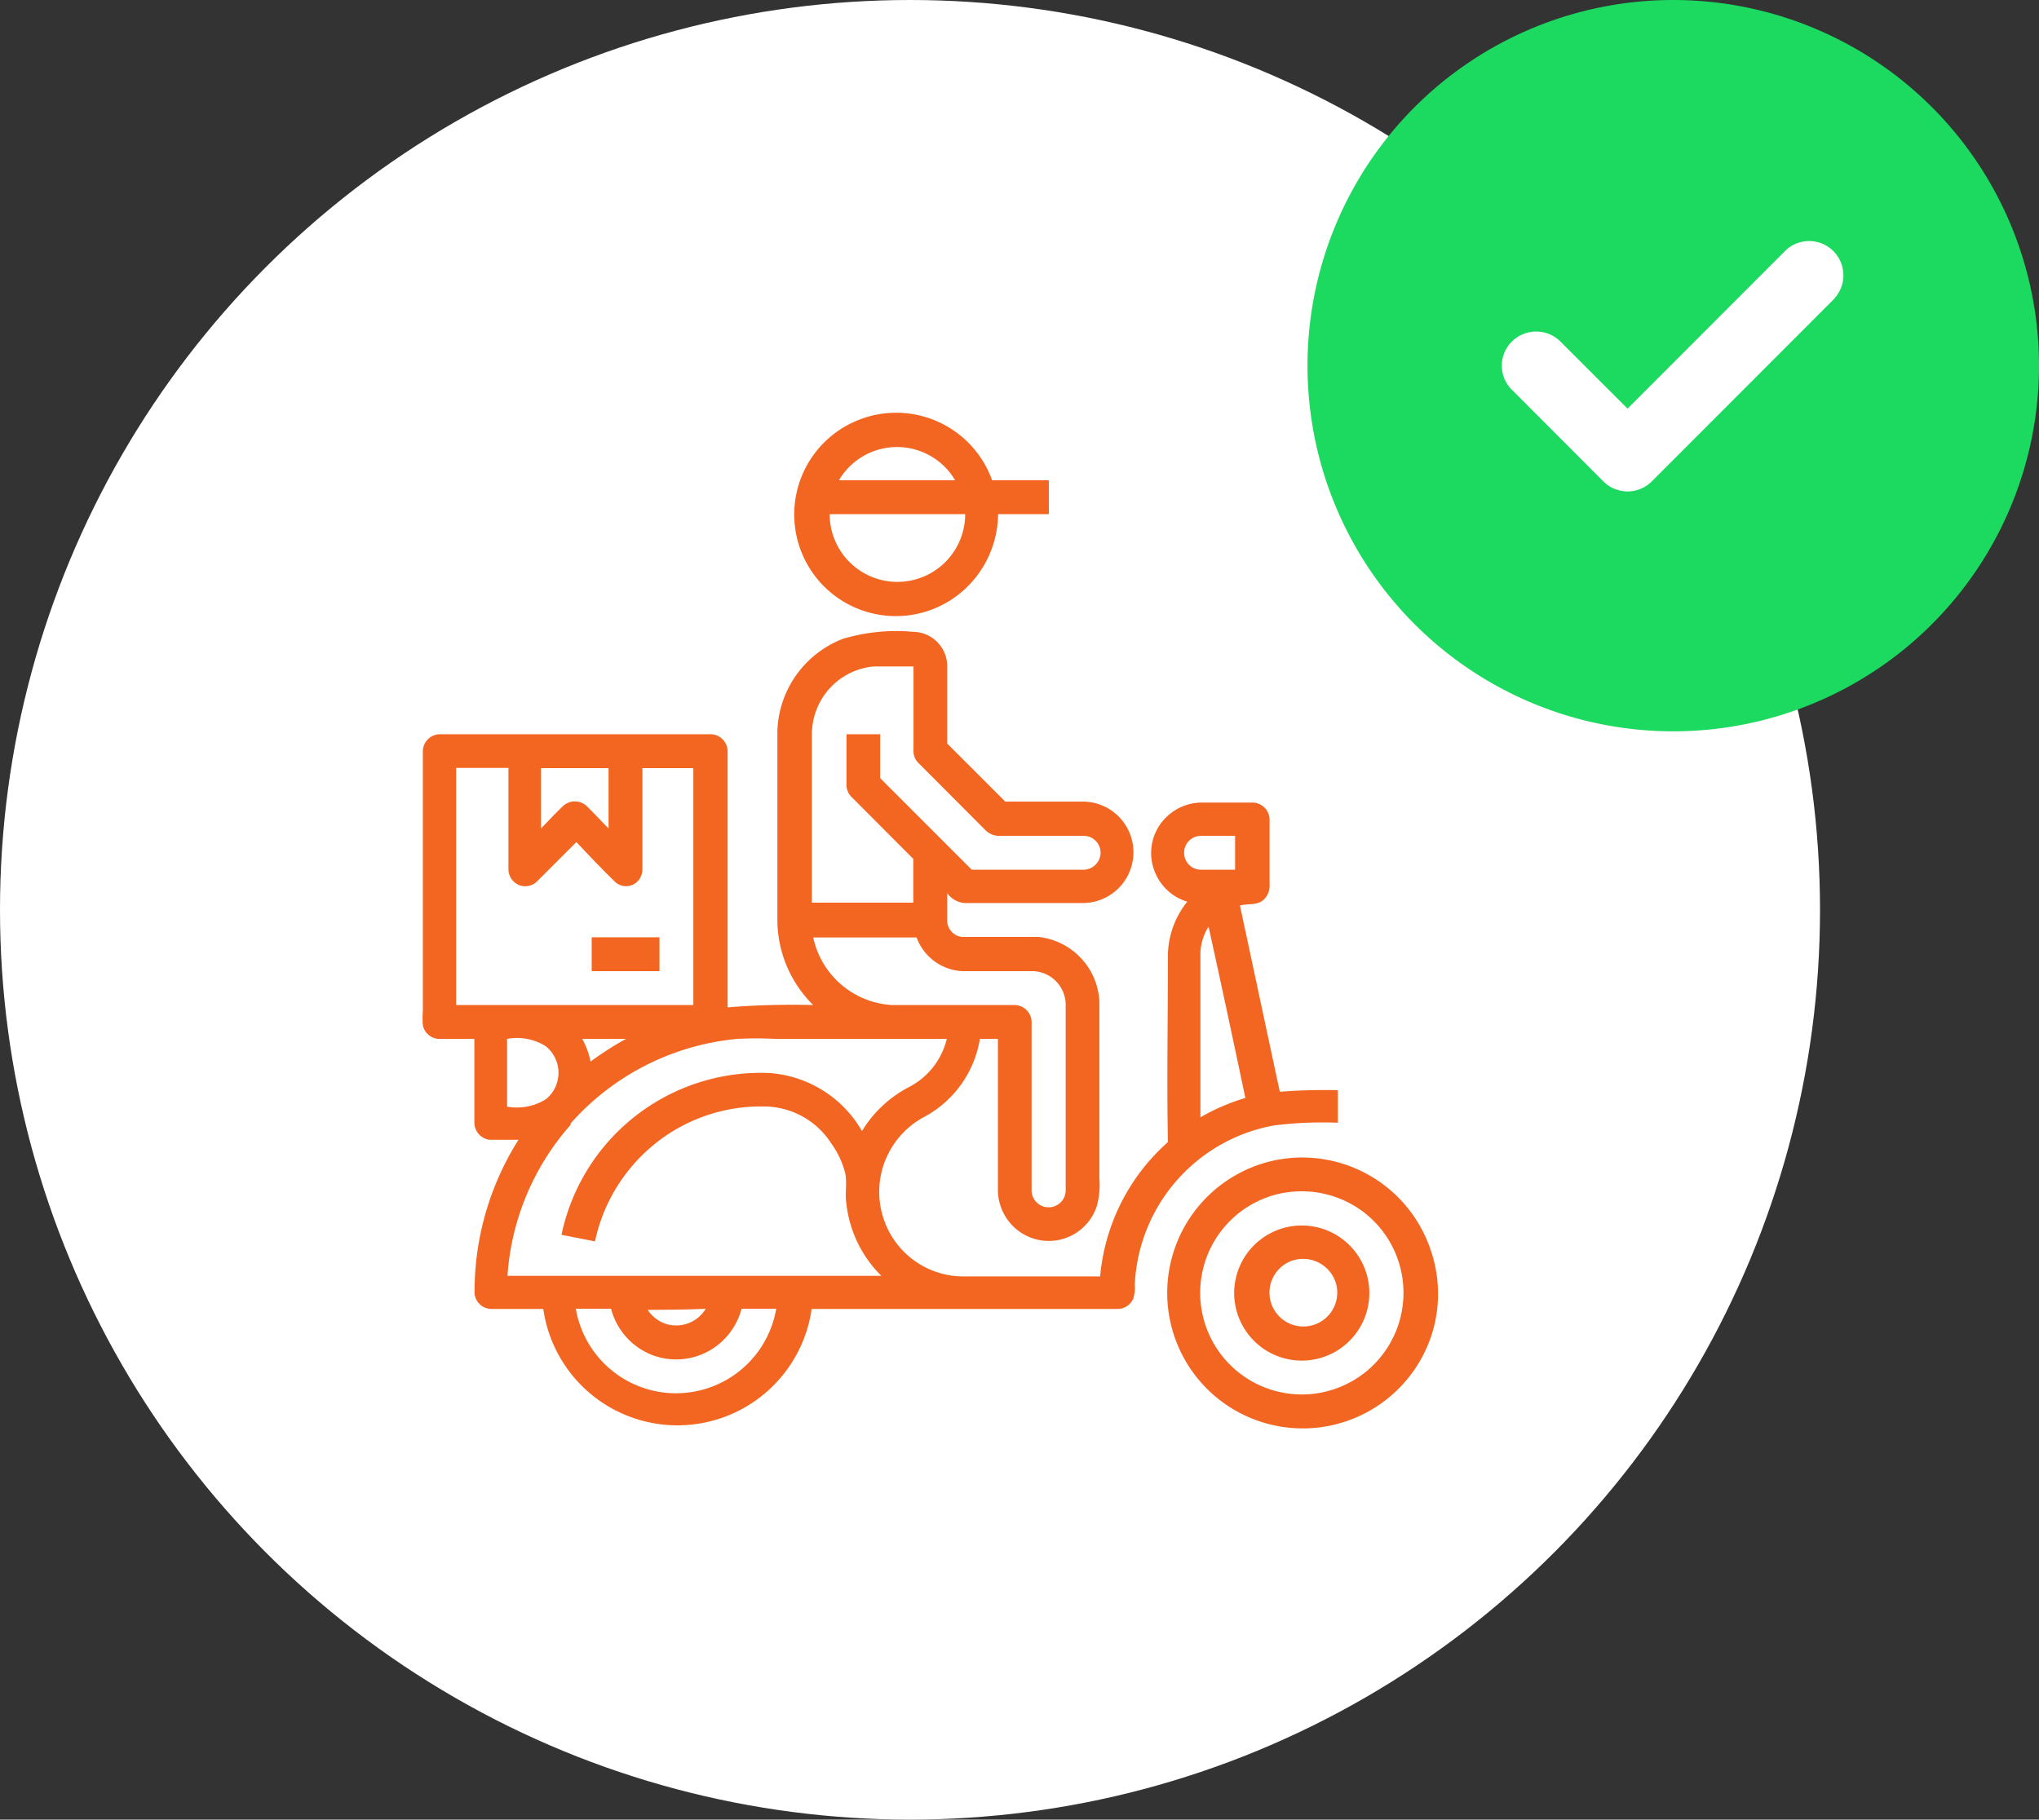 <svg xmlns="http://www.w3.org/2000/svg" viewBox="0 0 105.31 94"><rect x="0" y="0" width="105.31" height="94" fill="#333333" stroke="none"/><defs><style>.cls-1{fill:#fff;}.cls-2{fill:#1bda5f;}.cls-3{fill:#f26622;}</style></defs><g id="Layer_2" data-name="Layer 2"><g id="Layer_1-2" data-name="Layer 1"><circle class="cls-1" cx="47" cy="47" r="47"></circle><circle class="cls-1" cx="86.24" cy="18.69" r="16.53"></circle><path class="cls-2" d="M86.42,37.78A18.89,18.89,0,1,0,67.53,18.89,18.89,18.89,0,0,0,86.42,37.78Zm8.33-22.36-9.44,9.45a1.77,1.77,0,0,1-2.5,0l-4.72-4.73a1.75,1.75,0,0,1,0-2.5,1.78,1.78,0,0,1,2.5,0l3.47,3.47,8.19-8.2a1.77,1.77,0,0,1,2.5,2.5Z"></path><g id="_f78802ff" data-name="#f78802ff"><path class="cls-3" d="M44.33,21.7a5.26,5.26,0,0,1,6.91,3.11h2.93v1.75H51.55a5.36,5.36,0,0,1-1.68,3.84,5.25,5.25,0,1,1-5.54-8.7m-1,3.11h6a3.48,3.48,0,0,0-6,0m-.48,1.75a3.5,3.5,0,1,0,7,0Z"></path><path class="cls-3" d="M43.54,33a9.65,9.65,0,0,1,3.63-.36,1.78,1.78,0,0,1,1.75,1.69c0,1.36,0,2.72,0,4.08l3,3h4a2.62,2.62,0,0,1,0,5.24H49.8a1.24,1.24,0,0,1-.88-.51c0,.48,0,1,0,1.45a.86.86,0,0,0,.75.81c1.31,0,2.63,0,3.94,0a3.53,3.53,0,0,1,3.17,3.31c0,3.06,0,6.13,0,9.19a4.12,4.12,0,0,1-.13,1.4,2.61,2.61,0,0,1-4.37,1,2.65,2.65,0,0,1-.74-1.87V53.67h-.93a5.6,5.6,0,0,1-2.82,4,4.39,4.39,0,0,0-1.58,6.43,4.34,4.34,0,0,0,3.48,1.84h7.13A10.52,10.52,0,0,1,60.32,59c-.06-3.17,0-6.34,0-9.51a4.51,4.51,0,0,1,1-2.91,2.61,2.61,0,0,1-1.73-1.69,2.58,2.58,0,0,1,.61-2.64,2.64,2.64,0,0,1,1.88-.79h2.62a.89.89,0,0,1,.87.91v3.29a1,1,0,0,1-.35.86c-.34.26-.8.15-1.18.26.69,3.21,1.37,6.41,2.06,9.62a29.37,29.37,0,0,1,3-.08V58a20.21,20.21,0,0,0-3.3.14,8.76,8.76,0,0,0-7.19,8.22,2,2,0,0,1-.08.73.89.89,0,0,1-.79.53c-5.27,0-10.55,0-15.82,0a7,7,0,0,1-13.86,0c-.9,0-1.79,0-2.69,0a.88.88,0,0,1-.86-.8,14.69,14.69,0,0,1,2.27-7.94c-.51,0-1,0-1.51,0a.9.9,0,0,1-.77-.91V53.67H22.69a.88.88,0,0,1-.85-.7,4.92,4.92,0,0,1,0-.77c0-4.45,0-8.9,0-13.35a.89.89,0,0,1,.87-.92h14a.89.89,0,0,1,.87.92c0,4.39,0,8.79,0,13.19A41.63,41.63,0,0,1,42,51.92a6.21,6.21,0,0,1-1.85-4.32c0-3.28,0-6.56,0-9.84A5.29,5.29,0,0,1,43.54,33m-1.61,4.71c0,3,0,6,0,8.92h5.24c0-.75,0-1.51,0-2.26L44,41.19a.88.88,0,0,1-.28-.69c0-.86,0-1.71,0-2.57h1.74c0,.75,0,1.51,0,2.27l4.73,4.73h5.76a.89.89,0,0,0,.89-.82.87.87,0,0,0-.88-.93H51.66a1,1,0,0,1-.76-.29l-3.44-3.45a.86.86,0,0,1-.28-.68c0-1.44,0-2.89,0-4.33-.68,0-1.37,0-2.06,0a3.51,3.51,0,0,0-3.18,3.31M23.56,39.68V51.92H35.81V39.68H33.18c0,1.73,0,3.47,0,5.2a.9.9,0,0,1-.41.78.84.84,0,0,1-1-.1c-.69-.67-1.36-1.38-2-2.06l-2,2a.88.88,0,0,1-.85.26.89.89,0,0,1-.66-.89v-5.2H23.56m4.38,0V42.8c.38-.39.75-.79,1.15-1.17a.9.9,0,0,1,1.2,0c.39.38.76.78,1.14,1.17V39.68H27.94M61.16,44a.87.87,0,0,0,.87.93h1.76V43.18H62.05a.87.87,0,0,0-.89.81M62,49.23v8.49a10.87,10.87,0,0,1,2.32-1c-.63-3-1.25-5.9-1.9-8.85A2.69,2.69,0,0,0,62,49.23m-20-.81a4.42,4.42,0,0,0,4.07,3.5c2.12,0,4.23,0,6.35,0a.89.89,0,0,1,.86.92q0,4.33,0,8.65a.88.88,0,1,0,1.76,0c0-3.21,0-6.42,0-9.63a1.75,1.75,0,0,0-1.64-1.69c-1.23,0-2.47,0-3.7,0a2.66,2.66,0,0,1-2.36-1.74H42M30.07,53.67a4,4,0,0,1,.43,1.17,16.69,16.69,0,0,1,1.83-1.17H30.07m-3.88,0v3.5a2.86,2.86,0,0,0,2-.38,1.76,1.76,0,0,0,0-2.74,2.78,2.78,0,0,0-2-.38m3.29,4.43a13.1,13.1,0,0,0-3.27,7.81H45.52a6.22,6.22,0,0,1-1.81-3.76c-.08-.53.06-1.08-.07-1.6a4.62,4.62,0,0,0-.72-1.5,4.14,4.14,0,0,0-3.5-1.89,8.71,8.71,0,0,0-5.81,2.11,8.82,8.82,0,0,0-2.88,4.86L29,63.79a10.52,10.52,0,0,1,10.7-8.36,6,6,0,0,1,4.82,3A6.16,6.16,0,0,1,47,56.13a3.81,3.81,0,0,0,1.9-2.46H40.07a18.7,18.7,0,0,0-2,0,13.11,13.11,0,0,0-8.61,4.38m.28,9.56a5.25,5.25,0,0,0,10.35,0H38.3a3.52,3.52,0,0,1-.88,1.56,3.48,3.48,0,0,1-3.71.84,3.52,3.52,0,0,1-2.15-2.4h-1.8m3.65,0a1.92,1.92,0,0,0,.84.73,1.78,1.78,0,0,0,2.2-.73C35.44,67.66,34.43,67.66,33.41,67.67Z"></path><path class="cls-3" d="M30.56,48.42h3.5v1.75h-3.5Z"></path><path class="cls-3" d="M66,59.91a7,7,0,0,1,7.92,4.75,6.92,6.92,0,0,1,0,4.36A7,7,0,1,1,66,59.91m.31,1.71a5.25,5.25,0,1,0,4.12,1A5.28,5.28,0,0,0,66.33,61.62Z"></path><path class="cls-3" d="M66.36,63.42a3.49,3.49,0,1,1-1.68,1,3.51,3.51,0,0,1,1.68-1m.31,1.73A1.75,1.75,0,1,0,69,66.3,1.77,1.77,0,0,0,66.67,65.15Z"></path></g></g></g></svg>